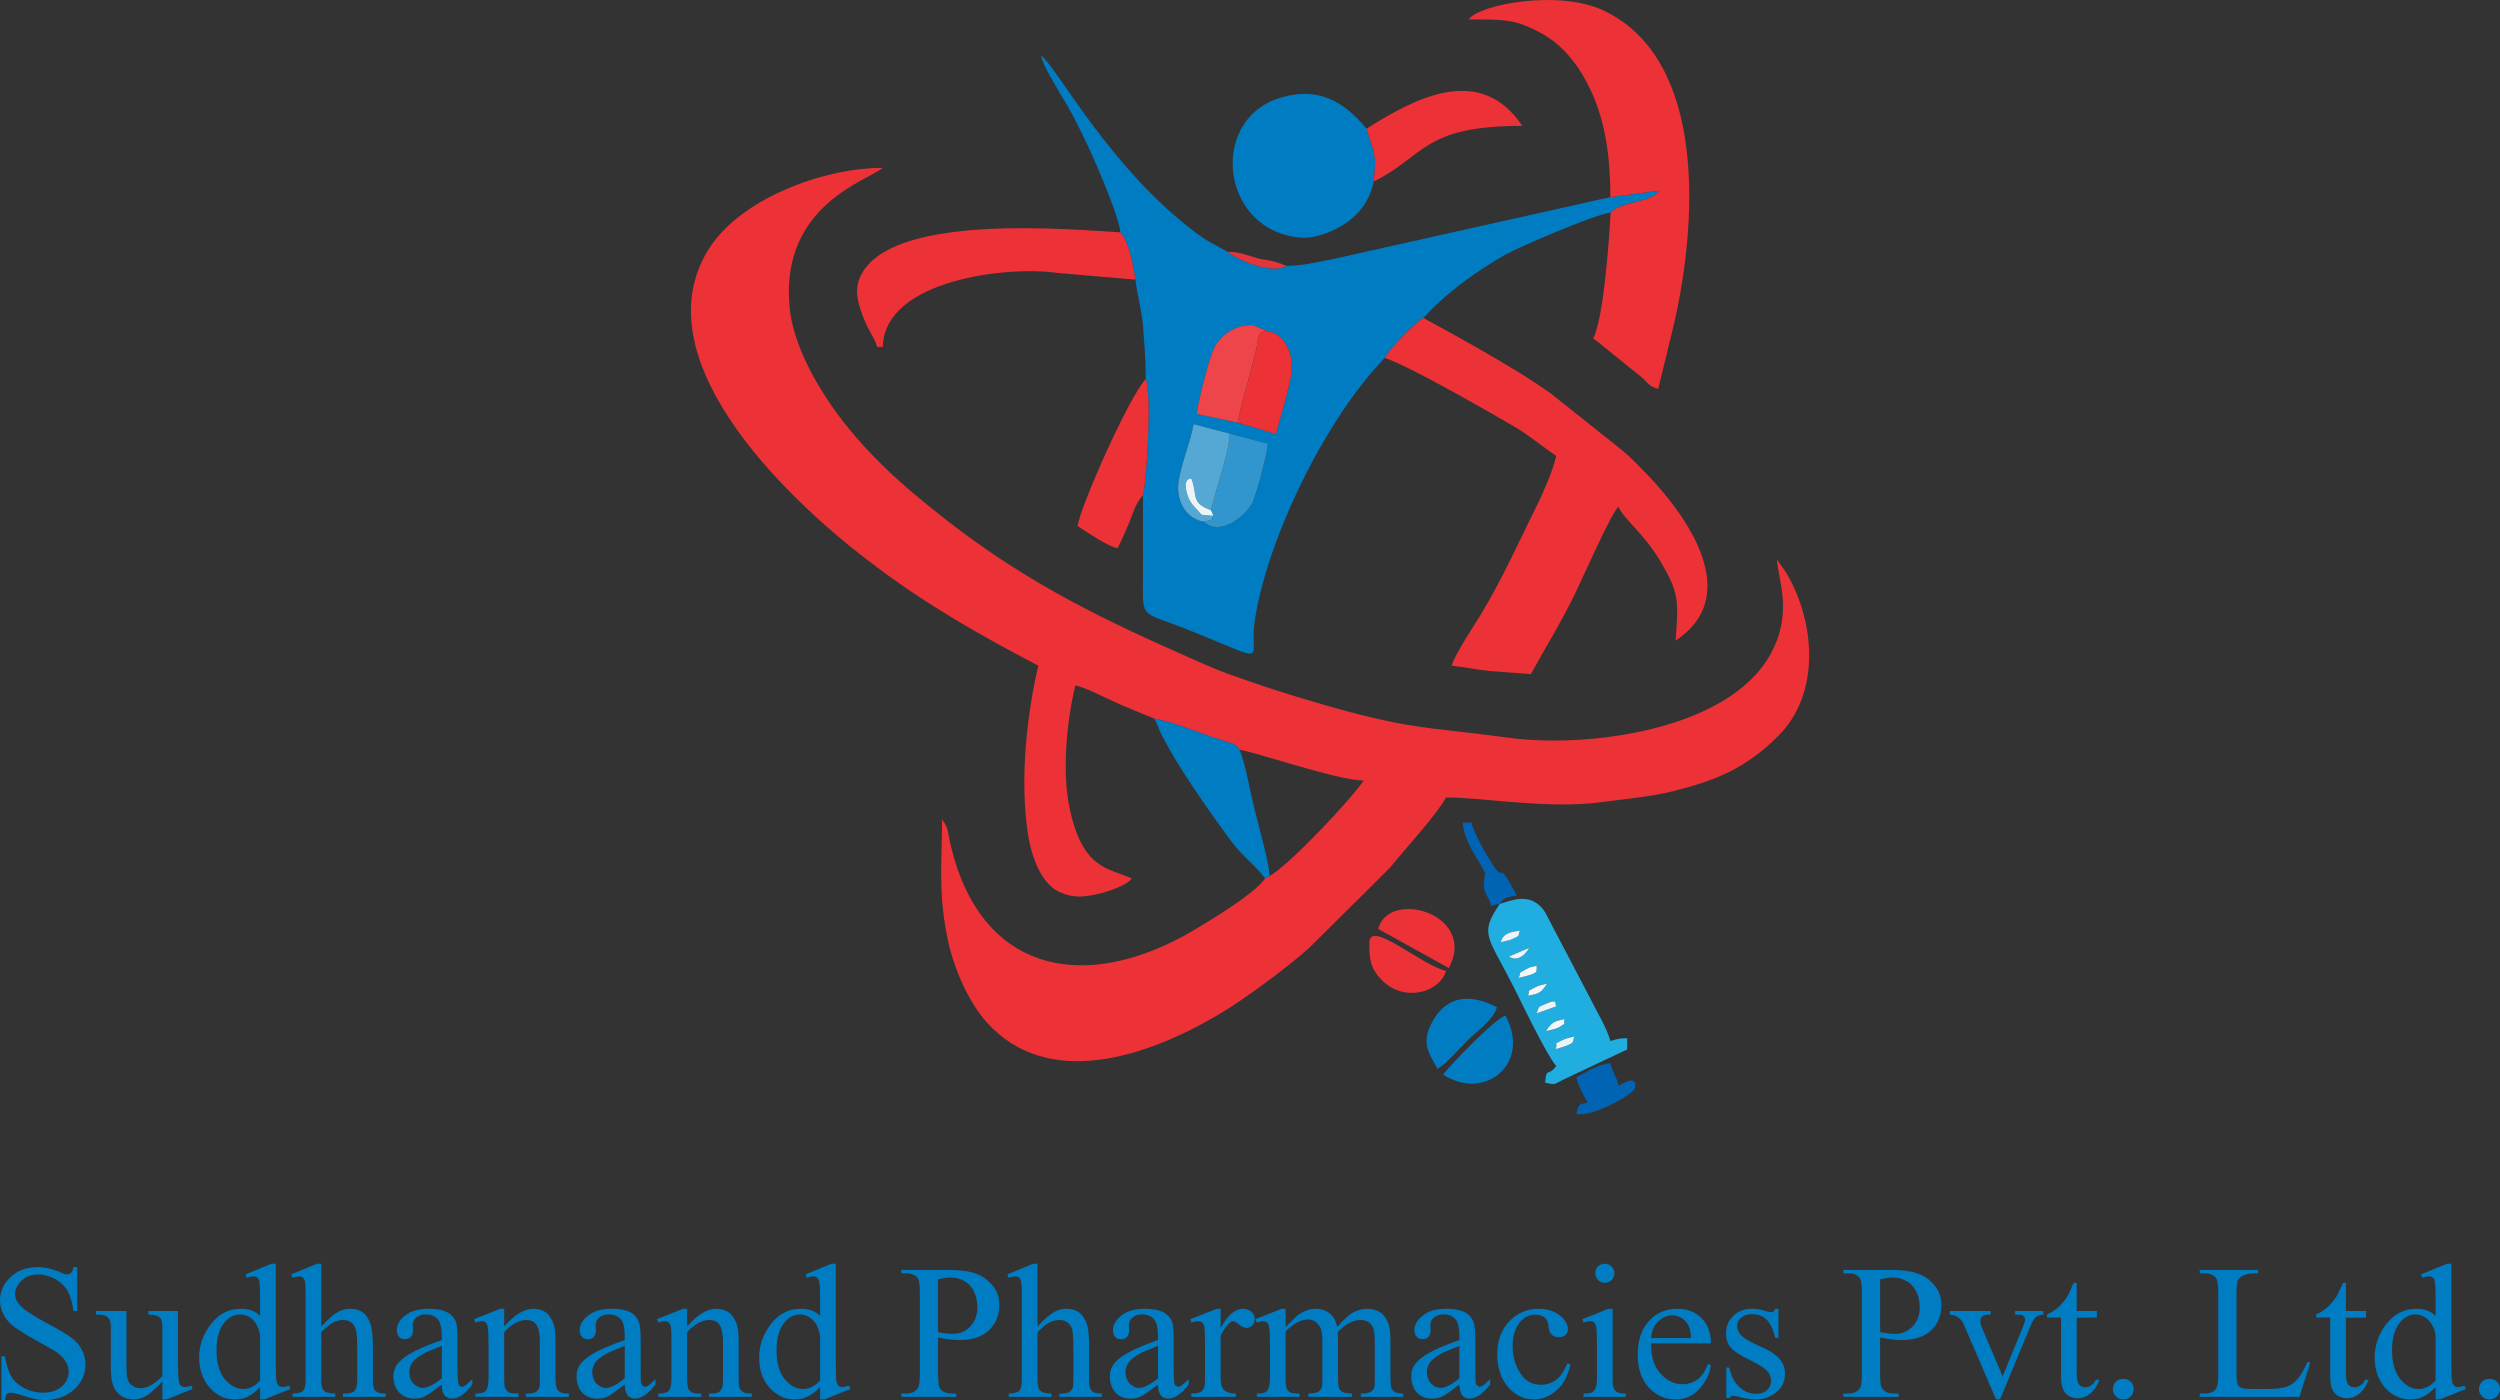 <svg width="100" height="56" viewBox="0 0 100 56" fill="none" xmlns="http://www.w3.org/2000/svg">
<rect x="0" y="0" width="100" height="56" fill="#333333" stroke="none"/>
<path fill-rule="evenodd" clip-rule="evenodd" d="M46.171 28.744C46.764 28.856 47.447 29.116 47.995 29.307C48.291 29.408 48.519 29.498 48.838 29.6C49.294 29.757 49.385 29.701 49.578 29.994C50.102 30.039 53.464 31.21 54.546 31.222C54.045 31.976 51.561 34.612 50.786 35.04L50.604 35.141C50.171 35.783 48.108 37.011 47.368 37.428C43.14 39.725 39.232 38.757 38.047 33.891C37.887 33.26 37.967 33.125 37.682 32.787C37.682 34.398 37.523 35.603 37.876 37.416C38.127 38.723 38.731 40.052 39.46 40.885C41.921 43.622 45.886 42.27 48.746 40.581C49.715 40.018 51.538 38.666 52.37 37.912L55.595 34.713C56.153 34.015 57.486 32.573 57.84 31.897C59.321 31.897 61.919 32.37 64.038 32.089C65.03 31.954 65.918 31.886 66.876 31.661C68.642 31.222 69.838 30.726 71.114 29.453C72.846 27.753 72.607 24.869 71.456 22.921L71.08 22.38C71.114 23.18 71.741 24.475 70.829 26.153C69.12 29.273 63.343 29.926 60.358 29.51C56.916 29.048 56.392 29.206 52.53 28.068C51.333 27.719 50.239 27.358 49.054 26.93C48.462 26.705 48.017 26.503 47.459 26.255C43.55 24.532 40.565 23.011 37.261 20.33C35.551 18.968 33.968 17.436 32.817 15.544C32.304 14.71 31.654 13.393 31.575 12.187C31.256 8.189 34.72 7.22 35.312 6.714C32.919 6.714 29.524 7.964 28.282 10.07C25.627 14.575 31.825 20.274 35.027 22.651C37.078 24.194 39.198 25.41 41.534 26.626C41.089 28.485 40.782 31.143 41.112 33.328C41.249 34.24 41.636 35.378 42.434 35.704C42.935 35.918 43.323 35.896 43.961 35.749C44.337 35.659 45.077 35.411 45.271 35.141C44.36 34.713 43.311 34.815 42.787 32.337C42.457 30.794 42.696 28.721 43.015 27.415C43.459 27.516 44.189 27.899 44.587 28.079C45.1 28.316 45.693 28.541 46.171 28.744Z" fill="#EC3236"/>
<path fill-rule="evenodd" clip-rule="evenodd" d="M48.154 20.871C47.493 20.758 47.003 20.094 47.151 19.204C47.277 18.472 47.618 17.672 47.744 16.963L49.191 17.346L50.718 17.751C50.661 18.269 50.285 19.666 50.103 20.094C49.886 20.567 48.838 21.502 48.154 20.871ZM49.51 16.907L47.869 16.557C47.926 16.039 48.371 14.293 48.576 13.899C48.849 13.359 49.487 12.964 50.125 13.009L50.684 13.246C51.356 13.336 51.8 14.124 51.641 15.037C51.516 15.746 51.231 16.591 51.037 17.357L49.51 16.907ZM44.815 9.293C45.157 9.664 45.328 10.611 45.419 11.185C45.476 11.726 45.659 12.39 45.716 12.987C45.773 13.798 45.83 14.26 45.83 15.161C46.069 15.713 45.886 19.125 45.716 19.812C45.716 20.961 45.727 22.121 45.716 23.281C45.704 24.757 45.693 24.475 47.368 25.128C50.957 26.559 49.955 26.48 50.182 24.881C50.661 21.603 53.008 16.771 55.39 14.316C55.606 13.933 56.529 12.964 56.939 12.717C57.84 11.714 59.013 10.881 60.221 10.182C60.734 9.89 63.856 8.549 64.426 8.504C64.916 8.02 65.975 8.144 66.386 7.626L64.414 7.885L53.27 10.374C52.621 10.487 52.142 10.633 51.447 10.633C50.9 11.005 49.442 10.374 49.1 10.07C48.633 9.8 48.371 9.709 47.903 9.36C44.394 6.77 42.252 2.636 41.648 2.231C41.67 2.535 42.286 3.526 42.48 3.864C42.844 4.45 43.072 4.923 43.38 5.553C43.721 6.241 44.758 8.617 44.815 9.293Z" fill="#007CC2"/>
<path fill-rule="evenodd" clip-rule="evenodd" d="M55.39 14.316C56.438 14.665 59.742 16.58 60.665 17.12C61.212 17.447 61.736 17.898 62.249 18.235C62.112 18.878 61.634 19.914 61.349 20.477C60.665 21.873 60.016 23.293 59.207 24.622C58.945 25.05 58.17 26.221 58.067 26.626C58.478 26.671 59.161 26.795 59.56 26.84L61.235 26.964C61.828 25.883 62.5 24.802 63.024 23.698C63.229 23.293 64.471 20.466 64.745 20.263C64.87 20.691 65.736 21.299 66.442 22.493C67.149 23.709 67.149 24.002 67.024 25.624C69.884 23.732 67.274 20.33 65.576 18.663C65.235 18.314 65.087 18.168 64.688 17.853L62.056 15.758C60.438 14.575 57.065 12.807 56.939 12.717C56.529 12.964 55.606 13.933 55.39 14.316Z" fill="#EC3236"/>
<path fill-rule="evenodd" clip-rule="evenodd" d="M64.414 7.885L66.386 7.626C65.975 8.144 64.916 8.02 64.426 8.504C64.357 9.698 64.152 12.66 63.731 13.539C63.959 13.697 64.095 13.832 64.357 14.034L65.599 15.037C65.941 15.307 65.93 15.454 66.329 15.555L66.967 12.931C67.867 9 68.311 2.445 64.186 0.44C62.386 -0.438 59.184 0.17 58.74 0.778C60.096 0.778 60.563 0.767 61.463 1.229C62.204 1.6 62.648 2.039 63.127 2.715C64.027 4.078 64.414 5.655 64.414 7.885Z" fill="#EC3236"/>
<path fill-rule="evenodd" clip-rule="evenodd" d="M54.945 7.265C55.093 6.06 54.922 6.083 54.66 5.148C53.772 4.067 52.7 3.402 51.083 3.954C48.336 4.911 48.861 9.293 52.074 9.507C52.758 9.541 53.589 9.135 53.977 8.82C54.478 8.437 54.82 7.907 54.945 7.265Z" fill="#007CC2"/>
<path fill-rule="evenodd" clip-rule="evenodd" d="M45.419 11.185C45.328 10.611 45.157 9.664 44.815 9.293C42.707 9.169 36.064 8.572 34.56 10.802C34.23 11.298 34.207 11.748 34.423 12.39C34.674 13.19 34.993 13.494 35.084 13.877H35.312C35.369 11.162 40.371 10.633 42.263 10.915L45.419 11.185Z" fill="#EC3236"/>
<path fill-rule="evenodd" clip-rule="evenodd" d="M62.227 41.966C62.34 41.572 62.078 41.843 62.466 41.617C62.591 41.55 62.808 41.493 62.979 41.46C62.865 41.662 63.127 41.719 62.227 41.966ZM61.839 41.246C62.067 40.885 62.17 40.851 62.58 40.761C62.511 41.032 62.728 40.851 62.386 41.077C62.204 41.178 62.033 41.189 61.839 41.246ZM61.463 40.536C61.577 40.266 61.474 40.3 61.805 40.164C62.352 39.917 62.181 40.164 62.249 40.255L61.463 40.536ZM61.121 39.827C61.224 39.534 61.03 39.714 61.349 39.522C61.497 39.432 61.702 39.387 61.885 39.342C61.645 39.714 61.566 39.748 61.121 39.827ZM60.734 39.117C60.905 38.824 60.631 39.004 61.064 38.757C61.212 38.666 61.338 38.666 61.474 38.633C61.417 38.847 61.68 38.914 60.734 39.117ZM61.167 37.912C60.996 38.238 60.666 38.475 60.358 38.261L61.167 37.912ZM60.027 37.687C60.13 37.326 60.403 37.281 60.802 37.225C60.677 37.461 60.905 37.382 60.415 37.596C60.346 37.619 60.13 37.664 60.027 37.687ZM59.993 36.155C59.161 37.382 59.503 37.416 60.563 39.511C60.825 40.029 61.85 42.18 62.249 42.642C61.919 43.093 61.862 42.654 61.805 43.307C62.238 43.397 62.113 43.397 62.557 43.172L65.087 41.978V41.527C64.745 41.527 64.676 41.572 64.414 41.64C64.3 41.167 63.81 40.356 63.583 39.883L61.805 36.493C61.235 35.592 60.335 36.076 59.993 36.155Z" fill="#20AEE0"/>
<path fill-rule="evenodd" clip-rule="evenodd" d="M50.604 35.141L50.786 35.04C50.741 34.398 50.387 33.215 50.217 32.506C50.011 31.762 49.84 30.568 49.578 29.994C49.385 29.701 49.294 29.757 48.838 29.6C48.519 29.498 48.291 29.408 47.995 29.307C47.448 29.116 46.764 28.856 46.171 28.744C46.263 28.901 46.319 29.059 46.388 29.228C46.98 30.501 48.462 32.596 49.305 33.722C49.738 34.285 50.251 34.645 50.604 35.141Z" fill="#007CC2"/>
<path fill-rule="evenodd" clip-rule="evenodd" d="M54.66 5.148C54.922 6.083 55.093 6.06 54.945 7.265C57.031 6.218 56.917 5.035 60.893 5.035C59.218 2.546 56.654 3.887 54.66 5.148Z" fill="#EC3236"/>
<path fill-rule="evenodd" clip-rule="evenodd" d="M45.716 19.812C45.886 19.125 46.069 15.713 45.83 15.161C45.146 15.893 43.186 20.319 43.106 21.04C43.482 21.288 44.257 21.828 44.702 21.93C44.872 21.614 45.032 21.22 45.191 20.849C45.34 20.466 45.431 20.128 45.716 19.812Z" fill="#EC3236"/>
<path fill-rule="evenodd" clip-rule="evenodd" d="M49.51 16.907C49.624 16.231 49.852 15.532 50 14.947C50.08 14.586 50.171 14.338 50.251 13.967C50.353 13.516 50.273 13.257 50.684 13.246L50.125 13.009C49.487 12.964 48.849 13.359 48.576 13.899C48.37 14.293 47.926 16.039 47.869 16.557L49.51 16.907Z" fill="#ED454A"/>
<path fill-rule="evenodd" clip-rule="evenodd" d="M49.51 16.907L51.037 17.357C51.231 16.591 51.516 15.746 51.641 15.037C51.8 14.124 51.356 13.336 50.684 13.246C50.273 13.257 50.353 13.516 50.251 13.967C50.171 14.338 50.08 14.586 50 14.947C49.852 15.532 49.624 16.231 49.51 16.907Z" fill="#EC3236"/>
<path fill-rule="evenodd" clip-rule="evenodd" d="M48.439 20.409L48.541 20.634C48.371 20.815 48.724 20.725 48.154 20.871C48.838 21.502 49.886 20.567 50.102 20.094C50.285 19.666 50.661 18.269 50.718 17.751L49.191 17.346C49.191 18.01 48.621 19.643 48.439 20.409Z" fill="#3096CD"/>
<path fill-rule="evenodd" clip-rule="evenodd" d="M48.154 20.871C48.724 20.725 48.371 20.815 48.541 20.634L48.063 20.59C47.869 20.353 47.664 20.206 47.539 19.914C47.231 19.103 47.653 19.137 47.653 19.137C47.926 19.812 47.596 20.094 48.439 20.409C48.621 19.643 49.191 18.01 49.191 17.346L47.744 16.963C47.618 17.672 47.277 18.472 47.151 19.204C47.003 20.094 47.493 20.758 48.154 20.871Z" fill="#55A8D4"/>
<path fill-rule="evenodd" clip-rule="evenodd" d="M57.498 42.755C57.976 42.451 58.295 42.011 58.717 41.606C59.07 41.257 59.742 40.784 59.879 40.288C58.842 39.748 57.84 39.781 57.258 40.941C56.837 41.741 57.179 42.158 57.498 42.755Z" fill="#007CC2"/>
<path fill-rule="evenodd" clip-rule="evenodd" d="M57.726 42.98C59.355 44.061 61.269 42.575 60.221 40.626C59.777 40.739 57.931 42.699 57.726 42.98Z" fill="#007CC2"/>
<path fill-rule="evenodd" clip-rule="evenodd" d="M54.774 37.72C54.774 38.295 54.774 38.711 55.299 39.23C56.21 40.119 57.612 39.669 57.84 38.835C56.837 38.61 54.774 36.74 54.774 37.72Z" fill="#EC3236"/>
<path fill-rule="evenodd" clip-rule="evenodd" d="M55.128 37.157L57.954 38.723C59.104 36.56 55.549 35.535 55.128 37.157Z" fill="#EC3236"/>
<path fill-rule="evenodd" clip-rule="evenodd" d="M63.058 43.093C63.138 43.476 63.32 43.769 63.503 44.095C63.115 44.197 63.15 44.163 63.058 44.546C63.503 44.748 65.36 43.813 65.406 43.498C65.474 42.991 64.939 43.318 64.745 43.431C64.642 43.003 64.517 42.946 64.414 42.53C63.936 42.563 63.412 42.901 63.058 43.093Z" fill="#0063B4"/>
<path fill-rule="evenodd" clip-rule="evenodd" d="M59.993 36.155C60.209 35.862 60.244 35.907 60.677 35.817C59.765 34.127 60.267 35.502 59.651 34.488C59.412 34.127 58.979 33.362 58.854 32.9H58.512C58.535 33.497 58.956 34.15 59.218 34.578C59.537 35.141 59.355 34.815 59.355 35.378C59.355 35.794 59.549 35.806 59.651 36.256C59.799 36.177 59.776 36.2 59.993 36.155Z" fill="#0063B4"/>
<path fill-rule="evenodd" clip-rule="evenodd" d="M51.447 10.633C51.231 10.554 51.254 10.543 50.98 10.464C50.729 10.396 50.57 10.396 50.331 10.34C49.863 10.205 49.624 10.081 49.1 10.07C49.442 10.374 50.9 11.005 51.447 10.633Z" fill="#E4353D"/>
<path fill-rule="evenodd" clip-rule="evenodd" d="M48.541 20.634L48.439 20.409C47.596 20.094 47.926 19.812 47.653 19.137C47.653 19.137 47.231 19.103 47.539 19.914C47.664 20.206 47.869 20.353 48.063 20.59L48.541 20.634Z" fill="#EAF4F9"/>
<path fill-rule="evenodd" clip-rule="evenodd" d="M62.227 41.966C63.127 41.719 62.865 41.662 62.979 41.46C62.808 41.493 62.591 41.55 62.466 41.617C62.078 41.843 62.34 41.572 62.227 41.966Z" fill="#EAF4F9"/>
<path fill-rule="evenodd" clip-rule="evenodd" d="M60.734 39.117C61.68 38.914 61.418 38.847 61.474 38.633C61.338 38.666 61.212 38.666 61.064 38.757C60.631 39.004 60.905 38.824 60.734 39.117Z" fill="#F3F8FA"/>
<path fill-rule="evenodd" clip-rule="evenodd" d="M60.027 37.687C60.13 37.664 60.346 37.619 60.415 37.596C60.905 37.382 60.677 37.461 60.802 37.225C60.403 37.281 60.13 37.326 60.027 37.687Z" fill="#EAF4F9"/>
<path fill-rule="evenodd" clip-rule="evenodd" d="M61.463 40.536L62.249 40.255C62.181 40.164 62.352 39.917 61.805 40.164C61.474 40.3 61.577 40.266 61.463 40.536Z" fill="#EAF4F9"/>
<path fill-rule="evenodd" clip-rule="evenodd" d="M61.121 39.827C61.566 39.748 61.645 39.714 61.885 39.342C61.702 39.387 61.497 39.432 61.349 39.522C61.03 39.714 61.224 39.534 61.121 39.827Z" fill="#F3F8FA"/>
<path fill-rule="evenodd" clip-rule="evenodd" d="M61.839 41.246C62.033 41.189 62.204 41.178 62.386 41.077C62.728 40.851 62.511 41.032 62.58 40.761C62.17 40.851 62.067 40.885 61.839 41.246Z" fill="#F3F8FA"/>
<path fill-rule="evenodd" clip-rule="evenodd" d="M60.358 38.261C60.665 38.475 60.996 38.238 61.167 37.912L60.358 38.261Z" fill="#EAF4F9"/>
<path fill-rule="evenodd" clip-rule="evenodd" d="M3.088 50.684V52.441H2.94C2.894 52.103 2.814 51.833 2.701 51.63C2.587 51.438 2.416 51.281 2.199 51.157C1.983 51.044 1.755 50.977 1.516 50.977C1.253 50.977 1.037 51.056 0.866 51.224C0.695 51.382 0.604 51.562 0.604 51.765C0.604 51.912 0.661 52.058 0.775 52.182C0.934 52.373 1.299 52.621 1.892 52.937C2.37 53.184 2.701 53.387 2.871 53.522C3.054 53.657 3.191 53.815 3.282 54.007C3.373 54.187 3.418 54.378 3.418 54.581C3.418 54.964 3.27 55.302 2.974 55.572C2.666 55.854 2.279 56 1.8 56C1.652 56 1.516 55.989 1.379 55.955C1.31 55.944 1.139 55.899 0.9 55.82C0.649 55.741 0.49 55.707 0.433 55.707C0.365 55.707 0.319 55.718 0.273 55.764C0.239 55.797 0.216 55.876 0.194 56H0.057V54.254H0.194C0.262 54.615 0.353 54.896 0.467 55.076C0.57 55.257 0.741 55.403 0.969 55.527C1.196 55.64 1.447 55.707 1.721 55.707C2.04 55.707 2.29 55.617 2.473 55.459C2.655 55.29 2.746 55.099 2.746 54.874C2.746 54.739 2.712 54.615 2.644 54.491C2.575 54.367 2.473 54.243 2.325 54.13C2.222 54.051 1.948 53.894 1.516 53.657C1.071 53.41 0.763 53.218 0.57 53.072C0.387 52.937 0.239 52.767 0.148 52.599C0.057 52.418 0 52.227 0 52.024C0 51.653 0.148 51.337 0.433 51.078C0.706 50.819 1.071 50.684 1.516 50.684C1.789 50.684 2.074 50.752 2.381 50.875C2.518 50.943 2.621 50.977 2.678 50.977C2.746 50.977 2.803 50.954 2.837 50.92C2.883 50.875 2.917 50.797 2.94 50.684H3.088ZM7.122 52.441V54.536C7.122 54.919 7.133 55.155 7.156 55.245C7.167 55.336 7.201 55.392 7.247 55.437C7.281 55.471 7.338 55.482 7.395 55.482C7.464 55.482 7.555 55.459 7.657 55.426L7.703 55.561L6.666 55.977H6.495V55.257C6.199 55.572 5.971 55.775 5.811 55.854C5.663 55.944 5.492 55.977 5.321 55.977C5.128 55.977 4.957 55.921 4.809 55.809C4.672 55.707 4.569 55.561 4.512 55.38C4.455 55.212 4.433 54.964 4.433 54.648V53.117C4.433 52.948 4.41 52.835 4.376 52.779C4.341 52.711 4.296 52.666 4.227 52.632C4.148 52.599 4.022 52.576 3.84 52.587V52.441H5.059V54.75C5.059 55.065 5.116 55.279 5.23 55.38C5.344 55.482 5.481 55.527 5.64 55.527C5.743 55.527 5.868 55.493 6.005 55.426C6.142 55.358 6.313 55.234 6.495 55.043V53.094C6.495 52.903 6.461 52.767 6.392 52.7C6.313 52.621 6.165 52.587 5.937 52.587V52.441H7.122ZM10.403 55.482C10.232 55.662 10.073 55.786 9.913 55.865C9.742 55.944 9.572 55.977 9.389 55.977C9.013 55.977 8.671 55.82 8.398 55.516C8.113 55.2 7.965 54.795 7.965 54.299C7.965 53.815 8.124 53.364 8.443 52.959C8.751 52.554 9.15 52.351 9.651 52.351C9.948 52.351 10.21 52.441 10.403 52.632V52.002C10.403 51.608 10.392 51.371 10.381 51.281C10.358 51.191 10.324 51.134 10.289 51.101C10.244 51.067 10.198 51.056 10.13 51.056C10.073 51.056 9.982 51.067 9.868 51.112L9.822 50.977L10.859 50.549H11.03V54.513C11.03 54.919 11.041 55.155 11.064 55.245C11.087 55.336 11.11 55.392 11.155 55.437C11.19 55.471 11.247 55.482 11.304 55.482C11.372 55.482 11.463 55.459 11.577 55.426L11.611 55.561L10.574 55.977H10.403V55.482ZM10.403 55.223V53.466C10.392 53.297 10.346 53.139 10.267 53.004C10.198 52.858 10.096 52.756 9.97 52.677C9.845 52.61 9.72 52.576 9.606 52.576C9.378 52.576 9.184 52.677 9.002 52.869C8.774 53.128 8.66 53.511 8.66 54.007C8.66 54.513 8.774 54.896 8.99 55.166C9.218 55.437 9.469 55.561 9.742 55.561C9.97 55.561 10.187 55.448 10.403 55.223ZM12.853 50.549V53.06C13.138 52.756 13.355 52.565 13.525 52.475C13.685 52.385 13.856 52.351 14.015 52.351C14.209 52.351 14.38 52.396 14.528 52.508C14.665 52.61 14.768 52.779 14.836 53.015C14.882 53.173 14.916 53.466 14.916 53.894V55.11C14.916 55.324 14.927 55.471 14.961 55.55C14.984 55.606 15.03 55.651 15.098 55.685C15.155 55.73 15.258 55.741 15.428 55.741V55.876H13.719V55.741H13.799C13.97 55.741 14.072 55.718 14.141 55.673C14.198 55.617 14.243 55.55 14.266 55.459C14.278 55.414 14.289 55.302 14.289 55.11V53.894C14.289 53.511 14.266 53.263 14.221 53.151C14.186 53.038 14.118 52.948 14.038 52.891C13.947 52.824 13.845 52.801 13.719 52.801C13.605 52.801 13.469 52.835 13.343 52.891C13.207 52.959 13.047 53.094 12.853 53.286V55.11C12.853 55.336 12.865 55.482 12.899 55.538C12.922 55.594 12.967 55.651 13.047 55.685C13.115 55.718 13.241 55.741 13.412 55.741V55.876H11.702V55.741C11.851 55.741 11.976 55.718 12.067 55.673C12.113 55.651 12.158 55.594 12.181 55.527C12.215 55.459 12.226 55.324 12.226 55.11V52.002C12.226 51.608 12.215 51.371 12.204 51.281C12.181 51.191 12.147 51.134 12.113 51.101C12.078 51.067 12.021 51.056 11.953 51.056C11.908 51.056 11.816 51.067 11.702 51.112L11.645 50.977L12.682 50.549H12.853ZM17.673 55.38C17.32 55.651 17.092 55.809 17.001 55.854C16.864 55.921 16.716 55.944 16.568 55.944C16.329 55.944 16.135 55.865 15.975 55.707C15.816 55.538 15.736 55.324 15.736 55.065C15.736 54.896 15.782 54.75 15.85 54.626C15.964 54.457 16.135 54.299 16.397 54.153C16.648 53.995 17.081 53.815 17.673 53.601V53.466C17.673 53.128 17.616 52.891 17.514 52.767C17.4 52.644 17.24 52.576 17.035 52.576C16.876 52.576 16.75 52.621 16.648 52.7C16.556 52.79 16.511 52.88 16.511 52.993L16.522 53.207C16.522 53.331 16.488 53.421 16.431 53.477C16.363 53.545 16.294 53.567 16.192 53.567C16.101 53.567 16.021 53.545 15.964 53.477C15.907 53.41 15.873 53.319 15.873 53.207C15.873 52.993 15.987 52.79 16.203 52.621C16.431 52.441 16.739 52.351 17.149 52.351C17.457 52.351 17.707 52.396 17.901 52.497C18.049 52.576 18.163 52.7 18.232 52.858C18.277 52.97 18.3 53.184 18.3 53.522V54.682C18.3 55.009 18.311 55.212 18.323 55.279C18.334 55.358 18.357 55.403 18.38 55.426C18.414 55.448 18.448 55.471 18.482 55.471C18.528 55.471 18.562 55.459 18.585 55.437C18.642 55.403 18.744 55.313 18.892 55.166V55.38C18.619 55.752 18.346 55.944 18.083 55.944C17.958 55.944 17.855 55.899 17.787 55.82C17.707 55.73 17.673 55.583 17.673 55.38ZM17.673 55.133V53.837C17.286 53.984 17.047 54.085 16.933 54.153C16.727 54.266 16.591 54.378 16.5 54.491C16.408 54.615 16.374 54.75 16.374 54.885C16.374 55.065 16.42 55.212 16.534 55.336C16.648 55.448 16.773 55.516 16.91 55.516C17.104 55.516 17.354 55.392 17.673 55.133ZM20.169 53.06C20.579 52.587 20.966 52.351 21.331 52.351C21.513 52.351 21.684 52.396 21.821 52.486C21.958 52.576 22.06 52.734 22.14 52.948C22.197 53.094 22.22 53.331 22.22 53.635V55.11C22.22 55.324 22.242 55.471 22.277 55.55C22.299 55.606 22.345 55.651 22.413 55.685C22.47 55.73 22.584 55.741 22.755 55.741V55.876H21.035V55.741H21.114C21.274 55.741 21.388 55.718 21.445 55.673C21.513 55.617 21.559 55.55 21.582 55.459C21.593 55.414 21.593 55.302 21.593 55.11V53.691C21.593 53.376 21.559 53.151 21.468 53.015C21.388 52.869 21.251 52.801 21.057 52.801C20.761 52.801 20.465 52.959 20.169 53.286V55.11C20.169 55.336 20.18 55.482 20.214 55.538C20.248 55.606 20.294 55.662 20.362 55.696C20.419 55.73 20.545 55.741 20.738 55.741V55.876H19.018V55.741H19.086C19.268 55.741 19.382 55.696 19.451 55.606C19.508 55.527 19.542 55.358 19.542 55.11V53.837C19.542 53.421 19.53 53.173 19.508 53.083C19.496 52.993 19.462 52.925 19.428 52.903C19.382 52.869 19.337 52.846 19.268 52.846C19.2 52.846 19.109 52.869 19.018 52.903L18.961 52.767L20.009 52.351H20.169V53.06ZM24.989 55.38C24.635 55.651 24.419 55.809 24.328 55.854C24.191 55.921 24.043 55.944 23.883 55.944C23.644 55.944 23.45 55.865 23.291 55.707C23.143 55.538 23.063 55.324 23.063 55.065C23.063 54.896 23.097 54.75 23.177 54.626C23.279 54.457 23.462 54.299 23.712 54.153C23.974 53.995 24.396 53.815 24.989 53.601V53.466C24.989 53.128 24.943 52.891 24.829 52.767C24.715 52.644 24.556 52.576 24.351 52.576C24.191 52.576 24.066 52.621 23.974 52.7C23.872 52.79 23.826 52.88 23.826 52.993L23.838 53.207C23.838 53.331 23.804 53.421 23.747 53.477C23.69 53.545 23.61 53.567 23.519 53.567C23.416 53.567 23.348 53.545 23.279 53.477C23.222 53.41 23.188 53.319 23.188 53.207C23.188 52.993 23.302 52.79 23.53 52.621C23.747 52.441 24.066 52.351 24.465 52.351C24.772 52.351 25.023 52.396 25.228 52.497C25.376 52.576 25.479 52.7 25.547 52.858C25.593 52.97 25.627 53.184 25.627 53.522V54.682C25.627 55.009 25.627 55.212 25.638 55.279C25.649 55.358 25.672 55.403 25.706 55.426C25.729 55.448 25.763 55.471 25.809 55.471C25.843 55.471 25.877 55.459 25.912 55.437C25.969 55.403 26.071 55.313 26.219 55.166V55.38C25.934 55.752 25.661 55.944 25.399 55.944C25.285 55.944 25.182 55.899 25.103 55.82C25.034 55.73 25 55.583 24.989 55.38ZM24.989 55.133V53.837C24.613 53.984 24.362 54.085 24.248 54.153C24.054 54.266 23.906 54.378 23.815 54.491C23.735 54.615 23.69 54.75 23.69 54.885C23.69 55.065 23.747 55.212 23.849 55.336C23.963 55.448 24.088 55.516 24.237 55.516C24.419 55.516 24.681 55.392 24.989 55.133ZM27.484 53.06C27.894 52.587 28.282 52.351 28.646 52.351C28.84 52.351 29 52.396 29.136 52.486C29.273 52.576 29.376 52.734 29.467 52.948C29.512 53.094 29.547 53.331 29.547 53.635V55.11C29.547 55.324 29.558 55.471 29.592 55.55C29.626 55.606 29.672 55.651 29.729 55.685C29.797 55.73 29.911 55.741 30.071 55.741V55.876H28.361V55.741H28.43C28.589 55.741 28.703 55.718 28.772 55.673C28.829 55.617 28.874 55.55 28.897 55.459C28.908 55.414 28.92 55.302 28.92 55.11V53.691C28.92 53.376 28.874 53.151 28.794 53.015C28.715 52.869 28.578 52.801 28.384 52.801C28.088 52.801 27.78 52.959 27.484 53.286V55.11C27.484 55.336 27.507 55.482 27.53 55.538C27.564 55.606 27.621 55.662 27.678 55.696C27.735 55.73 27.86 55.741 28.054 55.741V55.876H26.333V55.741H26.413C26.584 55.741 26.709 55.696 26.766 55.606C26.835 55.527 26.857 55.358 26.857 55.11V53.837C26.857 53.421 26.857 53.173 26.835 53.083C26.812 52.993 26.789 52.925 26.743 52.903C26.709 52.869 26.652 52.846 26.584 52.846C26.515 52.846 26.436 52.869 26.333 52.903L26.276 52.767L27.325 52.351H27.484V53.06ZM32.805 55.482C32.635 55.662 32.464 55.786 32.304 55.865C32.145 55.944 31.974 55.977 31.78 55.977C31.404 55.977 31.073 55.82 30.788 55.516C30.504 55.2 30.367 54.795 30.367 54.299C30.367 53.815 30.526 53.364 30.834 52.959C31.153 52.554 31.552 52.351 32.042 52.351C32.35 52.351 32.6 52.441 32.805 52.632V52.002C32.805 51.608 32.794 51.371 32.771 51.281C32.748 51.191 32.726 51.134 32.68 51.101C32.646 51.067 32.589 51.056 32.532 51.056C32.464 51.056 32.384 51.067 32.27 51.112L32.224 50.977L33.261 50.549H33.432V54.513C33.432 54.919 33.444 55.155 33.455 55.245C33.478 55.336 33.512 55.392 33.546 55.437C33.592 55.471 33.637 55.482 33.694 55.482C33.763 55.482 33.854 55.459 33.968 55.426L34.013 55.561L32.976 55.977H32.805V55.482ZM32.805 55.223V53.466C32.783 53.297 32.737 53.139 32.669 53.004C32.589 52.858 32.486 52.756 32.361 52.677C32.236 52.61 32.122 52.576 31.996 52.576C31.78 52.576 31.575 52.677 31.404 52.869C31.176 53.128 31.062 53.511 31.062 54.007C31.062 54.513 31.165 54.896 31.392 55.166C31.609 55.437 31.86 55.561 32.133 55.561C32.361 55.561 32.589 55.448 32.805 55.223ZM37.523 53.5V54.986C37.523 55.302 37.557 55.504 37.625 55.572C37.717 55.685 37.865 55.741 38.058 55.741H38.252V55.876H36.053V55.741H36.247C36.463 55.741 36.623 55.673 36.714 55.527C36.759 55.459 36.794 55.268 36.794 54.986V51.698C36.794 51.371 36.759 51.179 36.691 51.101C36.588 50.988 36.44 50.932 36.247 50.932H36.053V50.797H37.933C38.4 50.797 38.753 50.842 39.027 50.943C39.289 51.033 39.517 51.191 39.699 51.416C39.882 51.63 39.973 51.9 39.973 52.204C39.973 52.621 39.825 52.959 39.551 53.218C39.278 53.477 38.89 53.601 38.377 53.601C38.252 53.601 38.127 53.59 37.979 53.578C37.831 53.556 37.682 53.533 37.523 53.5ZM37.523 53.286C37.648 53.308 37.773 53.331 37.876 53.342C37.979 53.353 38.07 53.353 38.138 53.353C38.4 53.353 38.628 53.252 38.81 53.06C39.004 52.858 39.095 52.599 39.095 52.283C39.095 52.058 39.05 51.855 38.959 51.664C38.879 51.484 38.742 51.337 38.583 51.247C38.412 51.146 38.218 51.101 38.013 51.101C37.887 51.101 37.717 51.123 37.523 51.179V53.286ZM41.499 50.549V53.06C41.784 52.756 42.012 52.565 42.172 52.475C42.331 52.385 42.502 52.351 42.662 52.351C42.867 52.351 43.026 52.396 43.175 52.508C43.311 52.61 43.414 52.779 43.494 53.015C43.539 53.173 43.562 53.466 43.562 53.894V55.11C43.562 55.324 43.573 55.471 43.619 55.55C43.642 55.606 43.676 55.651 43.744 55.685C43.801 55.73 43.915 55.741 44.075 55.741V55.876H42.377V55.741H42.457C42.616 55.741 42.73 55.718 42.787 55.673C42.855 55.617 42.901 55.55 42.924 55.459C42.924 55.414 42.935 55.302 42.935 55.11V53.894C42.935 53.511 42.913 53.263 42.878 53.151C42.833 53.038 42.776 52.948 42.685 52.891C42.605 52.824 42.491 52.801 42.377 52.801C42.252 52.801 42.126 52.835 41.989 52.891C41.853 52.959 41.693 53.094 41.499 53.286V55.11C41.499 55.336 41.522 55.482 41.545 55.538C41.568 55.594 41.625 55.651 41.693 55.685C41.762 55.718 41.887 55.741 42.058 55.741V55.876H40.349V55.741C40.508 55.741 40.622 55.718 40.713 55.673C40.759 55.651 40.804 55.594 40.827 55.527C40.861 55.459 40.873 55.324 40.873 55.11V52.002C40.873 51.608 40.873 51.371 40.85 51.281C40.827 51.191 40.804 51.134 40.759 51.101C40.725 51.067 40.668 51.056 40.611 51.056C40.554 51.056 40.463 51.067 40.349 51.112L40.292 50.977L41.329 50.549H41.499ZM46.319 55.38C45.966 55.651 45.738 55.809 45.647 55.854C45.511 55.921 45.374 55.944 45.214 55.944C44.975 55.944 44.781 55.865 44.622 55.707C44.474 55.538 44.394 55.324 44.394 55.065C44.394 54.896 44.428 54.75 44.508 54.626C44.61 54.457 44.793 54.299 45.043 54.153C45.305 53.995 45.727 53.815 46.319 53.601V53.466C46.319 53.128 46.263 52.891 46.16 52.767C46.046 52.644 45.886 52.576 45.681 52.576C45.522 52.576 45.397 52.621 45.305 52.7C45.203 52.79 45.157 52.88 45.157 52.993L45.169 53.207C45.169 53.331 45.135 53.421 45.078 53.477C45.02 53.545 44.941 53.567 44.838 53.567C44.747 53.567 44.667 53.545 44.61 53.477C44.553 53.41 44.519 53.319 44.519 53.207C44.519 52.993 44.633 52.79 44.861 52.621C45.078 52.441 45.397 52.351 45.795 52.351C46.103 52.351 46.354 52.396 46.547 52.497C46.696 52.576 46.809 52.7 46.878 52.858C46.923 52.97 46.946 53.184 46.946 53.522V54.682C46.946 55.009 46.958 55.212 46.969 55.279C46.98 55.358 47.003 55.403 47.026 55.426C47.06 55.448 47.094 55.471 47.129 55.471C47.174 55.471 47.208 55.459 47.242 55.437C47.288 55.403 47.391 55.313 47.55 55.166V55.38C47.265 55.752 46.992 55.944 46.73 55.944C46.604 55.944 46.513 55.899 46.434 55.82C46.365 55.73 46.319 55.583 46.319 55.38ZM46.319 55.133V53.837C45.932 53.984 45.693 54.085 45.579 54.153C45.374 54.266 45.237 54.378 45.146 54.491C45.066 54.615 45.02 54.75 45.02 54.885C45.02 55.065 45.078 55.212 45.18 55.336C45.294 55.448 45.419 55.516 45.556 55.516C45.75 55.516 46.001 55.392 46.319 55.133ZM48.826 52.351V53.117C49.111 52.599 49.407 52.351 49.715 52.351C49.852 52.351 49.966 52.385 50.057 52.475C50.148 52.554 50.194 52.655 50.194 52.767C50.194 52.858 50.16 52.948 50.091 53.015C50.023 53.083 49.954 53.117 49.863 53.117C49.772 53.117 49.67 53.072 49.567 52.981C49.453 52.891 49.373 52.846 49.328 52.846C49.282 52.846 49.225 52.88 49.18 52.925C49.066 53.027 48.94 53.196 48.826 53.432V55.076C48.826 55.268 48.849 55.414 48.895 55.504C48.929 55.572 48.986 55.628 49.066 55.673C49.157 55.718 49.271 55.741 49.43 55.741V55.876H47.653V55.741C47.835 55.741 47.96 55.718 48.051 55.662C48.108 55.617 48.154 55.561 48.177 55.471C48.188 55.426 48.2 55.302 48.2 55.11V53.781C48.2 53.376 48.188 53.139 48.177 53.072C48.154 52.993 48.131 52.937 48.086 52.903C48.04 52.869 47.983 52.846 47.915 52.846C47.835 52.846 47.755 52.869 47.653 52.903L47.618 52.767L48.667 52.351H48.826ZM51.424 53.083C51.675 52.824 51.823 52.689 51.869 52.644C51.983 52.554 52.097 52.475 52.233 52.43C52.359 52.373 52.495 52.351 52.621 52.351C52.837 52.351 53.02 52.407 53.179 52.531C53.339 52.655 53.441 52.835 53.487 53.083C53.749 52.779 53.977 52.576 54.148 52.486C54.33 52.396 54.512 52.351 54.706 52.351C54.888 52.351 55.048 52.396 55.196 52.486C55.344 52.576 55.458 52.734 55.538 52.948C55.595 53.094 55.618 53.319 55.618 53.623V55.11C55.618 55.324 55.64 55.471 55.663 55.55C55.697 55.594 55.743 55.651 55.8 55.685C55.868 55.718 55.982 55.741 56.13 55.741V55.876H54.432V55.741H54.501C54.649 55.741 54.774 55.718 54.854 55.651C54.911 55.617 54.957 55.55 54.98 55.471C54.991 55.426 54.991 55.302 54.991 55.11V53.635C54.991 53.353 54.957 53.151 54.888 53.038C54.786 52.88 54.638 52.801 54.41 52.801C54.284 52.801 54.148 52.835 54.011 52.903C53.874 52.959 53.715 53.083 53.521 53.263L53.51 53.308L53.521 53.466V55.11C53.521 55.336 53.544 55.482 53.567 55.538C53.589 55.594 53.635 55.651 53.715 55.685C53.783 55.718 53.908 55.741 54.079 55.741V55.876H52.336V55.741C52.53 55.741 52.655 55.718 52.735 55.673C52.803 55.628 52.849 55.561 52.883 55.471C52.894 55.437 52.894 55.313 52.894 55.11V53.635C52.894 53.353 52.86 53.151 52.769 53.027C52.666 52.869 52.507 52.779 52.313 52.779C52.176 52.779 52.04 52.824 51.903 52.891C51.698 53.004 51.538 53.128 51.424 53.263V55.11C51.424 55.324 51.436 55.471 51.47 55.538C51.504 55.606 51.55 55.662 51.607 55.696C51.675 55.73 51.8 55.741 51.983 55.741V55.876H50.273V55.741C50.422 55.741 50.536 55.73 50.604 55.696C50.661 55.662 50.718 55.606 50.741 55.527C50.775 55.459 50.798 55.313 50.798 55.11V53.792C50.798 53.421 50.786 53.173 50.764 53.072C50.741 52.981 50.718 52.925 50.672 52.891C50.638 52.869 50.593 52.846 50.524 52.846C50.456 52.846 50.365 52.869 50.273 52.903L50.217 52.767L51.265 52.351H51.424V53.083ZM58.375 55.38C58.022 55.651 57.805 55.809 57.703 55.854C57.578 55.921 57.429 55.944 57.27 55.944C57.031 55.944 56.837 55.865 56.677 55.707C56.529 55.538 56.449 55.324 56.449 55.065C56.449 54.896 56.484 54.75 56.563 54.626C56.666 54.457 56.848 54.299 57.099 54.153C57.361 53.995 57.783 53.815 58.375 53.601V53.466C58.375 53.128 58.33 52.891 58.216 52.767C58.102 52.644 57.942 52.576 57.737 52.576C57.578 52.576 57.452 52.621 57.361 52.7C57.258 52.79 57.213 52.88 57.213 52.993L57.224 53.207C57.224 53.331 57.19 53.421 57.133 53.477C57.076 53.545 56.996 53.567 56.905 53.567C56.803 53.567 56.734 53.545 56.666 53.477C56.609 53.41 56.575 53.319 56.575 53.207C56.575 52.993 56.689 52.79 56.917 52.621C57.133 52.441 57.452 52.351 57.851 52.351C58.159 52.351 58.409 52.396 58.614 52.497C58.763 52.576 58.865 52.7 58.934 52.858C58.979 52.97 59.013 53.184 59.013 53.522V54.682C59.013 55.009 59.013 55.212 59.025 55.279C59.036 55.358 59.059 55.403 59.093 55.426C59.116 55.448 59.15 55.471 59.184 55.471C59.23 55.471 59.264 55.459 59.298 55.437C59.355 55.403 59.458 55.313 59.606 55.166V55.38C59.321 55.752 59.047 55.944 58.785 55.944C58.671 55.944 58.569 55.899 58.489 55.82C58.421 55.73 58.386 55.583 58.375 55.38ZM58.375 55.133V53.837C57.999 53.984 57.748 54.085 57.635 54.153C57.441 54.266 57.293 54.378 57.202 54.491C57.122 54.615 57.076 54.75 57.076 54.885C57.076 55.065 57.133 55.212 57.236 55.336C57.35 55.448 57.475 55.516 57.623 55.516C57.805 55.516 58.068 55.392 58.375 55.133ZM62.819 54.581C62.717 55.031 62.534 55.38 62.261 55.617C61.987 55.854 61.691 55.977 61.361 55.977C60.962 55.977 60.62 55.82 60.335 55.493C60.039 55.166 59.891 54.716 59.891 54.164C59.891 53.623 60.05 53.184 60.381 52.846C60.7 52.52 61.087 52.351 61.543 52.351C61.885 52.351 62.17 52.441 62.386 52.61C62.603 52.79 62.717 52.981 62.717 53.173C62.717 53.263 62.682 53.342 62.625 53.398C62.557 53.455 62.477 53.488 62.363 53.488C62.215 53.488 62.101 53.443 62.033 53.342C61.987 53.297 61.953 53.196 61.942 53.049C61.93 52.891 61.873 52.779 61.782 52.7C61.702 52.632 61.577 52.587 61.417 52.587C61.167 52.587 60.962 52.689 60.814 52.869C60.608 53.117 60.506 53.432 60.506 53.837C60.506 54.254 60.608 54.615 60.814 54.93C61.007 55.245 61.292 55.392 61.634 55.392C61.885 55.392 62.101 55.313 62.295 55.155C62.443 55.031 62.568 54.829 62.705 54.525L62.819 54.581ZM64.198 50.549C64.3 50.549 64.391 50.594 64.46 50.661C64.54 50.74 64.574 50.83 64.574 50.932C64.574 51.033 64.54 51.123 64.46 51.202C64.391 51.27 64.3 51.315 64.198 51.315C64.084 51.315 63.993 51.27 63.924 51.202C63.845 51.123 63.81 51.033 63.81 50.932C63.81 50.83 63.845 50.74 63.913 50.661C63.993 50.594 64.084 50.549 64.198 50.549ZM64.505 52.351V55.11C64.505 55.324 64.517 55.459 64.551 55.527C64.585 55.606 64.631 55.651 64.688 55.685C64.756 55.73 64.87 55.741 65.03 55.741V55.876H63.343V55.741C63.514 55.741 63.628 55.73 63.685 55.696C63.742 55.662 63.788 55.606 63.822 55.538C63.856 55.459 63.879 55.313 63.879 55.11V53.781C63.879 53.41 63.867 53.173 63.845 53.06C63.822 52.981 63.799 52.925 63.753 52.891C63.719 52.869 63.674 52.846 63.605 52.846C63.537 52.846 63.446 52.869 63.343 52.903L63.298 52.767L64.335 52.351H64.505ZM66.044 53.736C66.032 54.243 66.158 54.648 66.408 54.93C66.671 55.223 66.967 55.369 67.309 55.369C67.525 55.369 67.73 55.302 67.901 55.178C68.061 55.065 68.209 54.851 68.323 54.547L68.437 54.626C68.38 54.964 68.231 55.279 67.969 55.561C67.719 55.842 67.4 55.977 67.012 55.977C66.602 55.977 66.249 55.82 65.953 55.504C65.656 55.178 65.508 54.75 65.508 54.209C65.508 53.623 65.656 53.162 65.964 52.835C66.26 52.508 66.648 52.351 67.103 52.351C67.491 52.351 67.81 52.475 68.061 52.722C68.311 52.981 68.437 53.319 68.437 53.736H66.044ZM66.044 53.522H67.639C67.628 53.308 67.605 53.151 67.559 53.06C67.502 52.925 67.411 52.813 67.286 52.734C67.16 52.655 67.024 52.61 66.887 52.61C66.682 52.61 66.488 52.7 66.329 52.858C66.158 53.015 66.067 53.241 66.044 53.522ZM71.137 52.351V53.511H71.012C70.921 53.151 70.795 52.903 70.647 52.767C70.499 52.632 70.305 52.565 70.078 52.565C69.895 52.565 69.758 52.61 69.644 52.711C69.542 52.801 69.485 52.903 69.485 53.015C69.485 53.151 69.531 53.274 69.61 53.376C69.69 53.477 69.85 53.578 70.078 53.702L70.636 53.961C71.149 54.209 71.399 54.536 71.399 54.941C71.399 55.257 71.285 55.504 71.046 55.696C70.807 55.887 70.545 55.977 70.248 55.977C70.032 55.977 69.793 55.944 69.519 55.865C69.439 55.842 69.371 55.831 69.314 55.831C69.257 55.831 69.212 55.865 69.177 55.921H69.052V54.705H69.177C69.246 55.054 69.382 55.313 69.588 55.493C69.781 55.673 70.009 55.752 70.26 55.752C70.431 55.752 70.567 55.707 70.681 55.606C70.795 55.504 70.841 55.38 70.841 55.245C70.841 55.065 70.784 54.93 70.659 54.806C70.533 54.694 70.294 54.547 69.929 54.367C69.565 54.187 69.325 54.029 69.212 53.883C69.097 53.736 69.041 53.556 69.041 53.342C69.041 53.06 69.132 52.824 69.337 52.632C69.531 52.441 69.781 52.351 70.089 52.351C70.226 52.351 70.385 52.373 70.59 52.43C70.716 52.475 70.795 52.486 70.841 52.486C70.886 52.486 70.909 52.486 70.932 52.463C70.955 52.452 70.989 52.407 71.012 52.351H71.137Z" fill="#007CC2"/>
<path fill-rule="evenodd" clip-rule="evenodd" d="M75.205 53.5V54.986C75.205 55.302 75.239 55.504 75.308 55.572C75.41 55.685 75.547 55.741 75.741 55.741H75.946V55.876H73.735V55.741H73.929C74.145 55.741 74.305 55.673 74.396 55.527C74.453 55.459 74.476 55.268 74.476 54.986V51.698C74.476 51.371 74.442 51.179 74.373 51.101C74.271 50.988 74.134 50.932 73.929 50.932H73.735V50.797H75.627C76.082 50.797 76.447 50.842 76.709 50.943C76.983 51.033 77.199 51.191 77.381 51.416C77.564 51.63 77.655 51.9 77.655 52.204C77.655 52.621 77.518 52.959 77.245 53.218C76.96 53.477 76.572 53.601 76.071 53.601C75.946 53.601 75.809 53.59 75.672 53.578C75.524 53.556 75.365 53.533 75.205 53.5ZM75.205 53.286C75.342 53.308 75.456 53.331 75.558 53.342C75.661 53.353 75.752 53.353 75.82 53.353C76.082 53.353 76.31 53.252 76.504 53.06C76.698 52.858 76.789 52.599 76.789 52.283C76.789 52.058 76.743 51.855 76.652 51.664C76.561 51.484 76.436 51.337 76.265 51.247C76.105 51.146 75.912 51.101 75.706 51.101C75.57 51.101 75.41 51.123 75.205 51.179V53.286ZM77.997 52.441H79.626V52.587H79.512C79.421 52.587 79.341 52.61 79.296 52.655C79.239 52.7 79.216 52.767 79.216 52.846C79.216 52.937 79.239 53.038 79.296 53.151L80.105 55.054L80.914 53.083C80.971 52.948 81.005 52.835 81.005 52.767C81.005 52.734 80.993 52.7 80.971 52.677C80.948 52.644 80.914 52.621 80.868 52.599C80.823 52.587 80.731 52.587 80.606 52.587V52.441H81.734V52.587C81.597 52.599 81.506 52.621 81.461 52.666C81.37 52.734 81.29 52.869 81.221 53.038L80.002 55.977H79.843L78.601 53.094C78.544 52.948 78.498 52.858 78.441 52.801C78.395 52.734 78.327 52.689 78.247 52.644C78.202 52.621 78.122 52.599 77.997 52.587V52.441ZM83.067 51.315V52.441H83.876V52.7L83.067 52.711V54.93C83.067 55.155 83.102 55.302 83.159 55.38C83.227 55.459 83.307 55.493 83.409 55.493C83.489 55.493 83.569 55.471 83.648 55.414C83.728 55.369 83.785 55.29 83.831 55.189H83.979C83.888 55.437 83.763 55.617 83.603 55.752C83.443 55.876 83.272 55.932 83.102 55.932C82.988 55.932 82.874 55.899 82.76 55.842C82.646 55.775 82.566 55.685 82.52 55.561C82.463 55.448 82.441 55.257 82.441 55.009V52.7H81.882V52.576C82.019 52.52 82.167 52.43 82.315 52.306C82.463 52.171 82.589 52.024 82.703 51.844C82.76 51.743 82.84 51.574 82.942 51.315H83.067ZM84.936 55.155C85.05 55.155 85.153 55.189 85.232 55.268C85.312 55.358 85.346 55.448 85.346 55.561C85.346 55.685 85.312 55.775 85.232 55.854C85.141 55.944 85.05 55.977 84.936 55.977C84.811 55.977 84.72 55.944 84.64 55.854C84.549 55.775 84.514 55.685 84.514 55.561C84.514 55.448 84.549 55.347 84.64 55.268C84.72 55.189 84.811 55.155 84.936 55.155ZM92.297 54.48L92.411 54.502L91.978 55.876H87.99V55.741H88.184C88.4 55.741 88.56 55.673 88.651 55.538C88.708 55.459 88.731 55.268 88.731 54.986V51.698C88.731 51.382 88.696 51.179 88.628 51.101C88.525 50.988 88.377 50.932 88.184 50.932H87.99V50.797H90.326V50.932C90.052 50.932 89.859 50.954 89.745 51.011C89.642 51.056 89.562 51.123 89.517 51.202C89.483 51.281 89.46 51.472 89.46 51.776V54.975C89.46 55.189 89.483 55.324 89.517 55.403C89.551 55.459 89.597 55.493 89.665 55.516C89.722 55.55 89.927 55.561 90.257 55.561H90.633C91.021 55.561 91.306 55.527 91.465 55.471C91.625 55.414 91.761 55.313 91.898 55.166C92.024 55.02 92.16 54.795 92.297 54.48ZM93.835 51.315V52.441H94.644V52.7L93.835 52.711V54.93C93.835 55.155 93.87 55.302 93.927 55.38C93.995 55.459 94.075 55.493 94.177 55.493C94.257 55.493 94.337 55.471 94.416 55.414C94.496 55.369 94.565 55.29 94.599 55.189H94.747C94.656 55.437 94.531 55.617 94.371 55.752C94.211 55.876 94.04 55.932 93.87 55.932C93.756 55.932 93.642 55.899 93.528 55.842C93.425 55.775 93.334 55.685 93.288 55.561C93.231 55.448 93.209 55.257 93.209 55.009V52.7H92.65V52.576C92.799 52.52 92.935 52.43 93.083 52.306C93.231 52.171 93.357 52.024 93.471 51.844C93.528 51.743 93.608 51.574 93.721 51.315H93.835ZM97.425 55.482C97.254 55.662 97.094 55.786 96.923 55.865C96.764 55.944 96.593 55.977 96.399 55.977C96.023 55.977 95.693 55.82 95.408 55.516C95.134 55.2 94.986 54.795 94.986 54.299C94.986 53.815 95.146 53.364 95.453 52.959C95.772 52.553 96.171 52.351 96.661 52.351C96.969 52.351 97.22 52.441 97.425 52.632V52.002C97.425 51.608 97.413 51.371 97.391 51.281C97.379 51.191 97.345 51.134 97.311 51.101C97.265 51.067 97.22 51.056 97.151 51.056C97.083 51.056 97.003 51.067 96.889 51.112L96.844 50.977L97.88 50.549H98.051V54.513C98.051 54.919 98.063 55.155 98.086 55.245C98.097 55.336 98.131 55.392 98.177 55.437C98.211 55.471 98.268 55.482 98.314 55.482C98.382 55.482 98.473 55.459 98.587 55.426L98.633 55.561L97.596 55.977H97.425V55.482ZM97.425 55.223V53.466C97.413 53.297 97.368 53.139 97.288 53.004C97.208 52.858 97.106 52.756 96.98 52.677C96.855 52.61 96.741 52.576 96.616 52.576C96.399 52.576 96.194 52.677 96.023 52.869C95.795 53.128 95.681 53.511 95.681 54.007C95.681 54.513 95.795 54.896 96.012 55.166C96.24 55.437 96.479 55.561 96.752 55.561C96.992 55.561 97.208 55.448 97.425 55.223ZM99.578 55.155C99.692 55.155 99.795 55.189 99.875 55.268C99.954 55.358 100 55.448 100 55.561C100 55.685 99.954 55.775 99.875 55.854C99.795 55.944 99.692 55.977 99.578 55.977C99.464 55.977 99.362 55.944 99.282 55.854C99.202 55.775 99.157 55.685 99.157 55.561C99.157 55.448 99.202 55.347 99.282 55.268C99.362 55.189 99.464 55.155 99.578 55.155Z" fill="#007CC2"/>
</svg>
